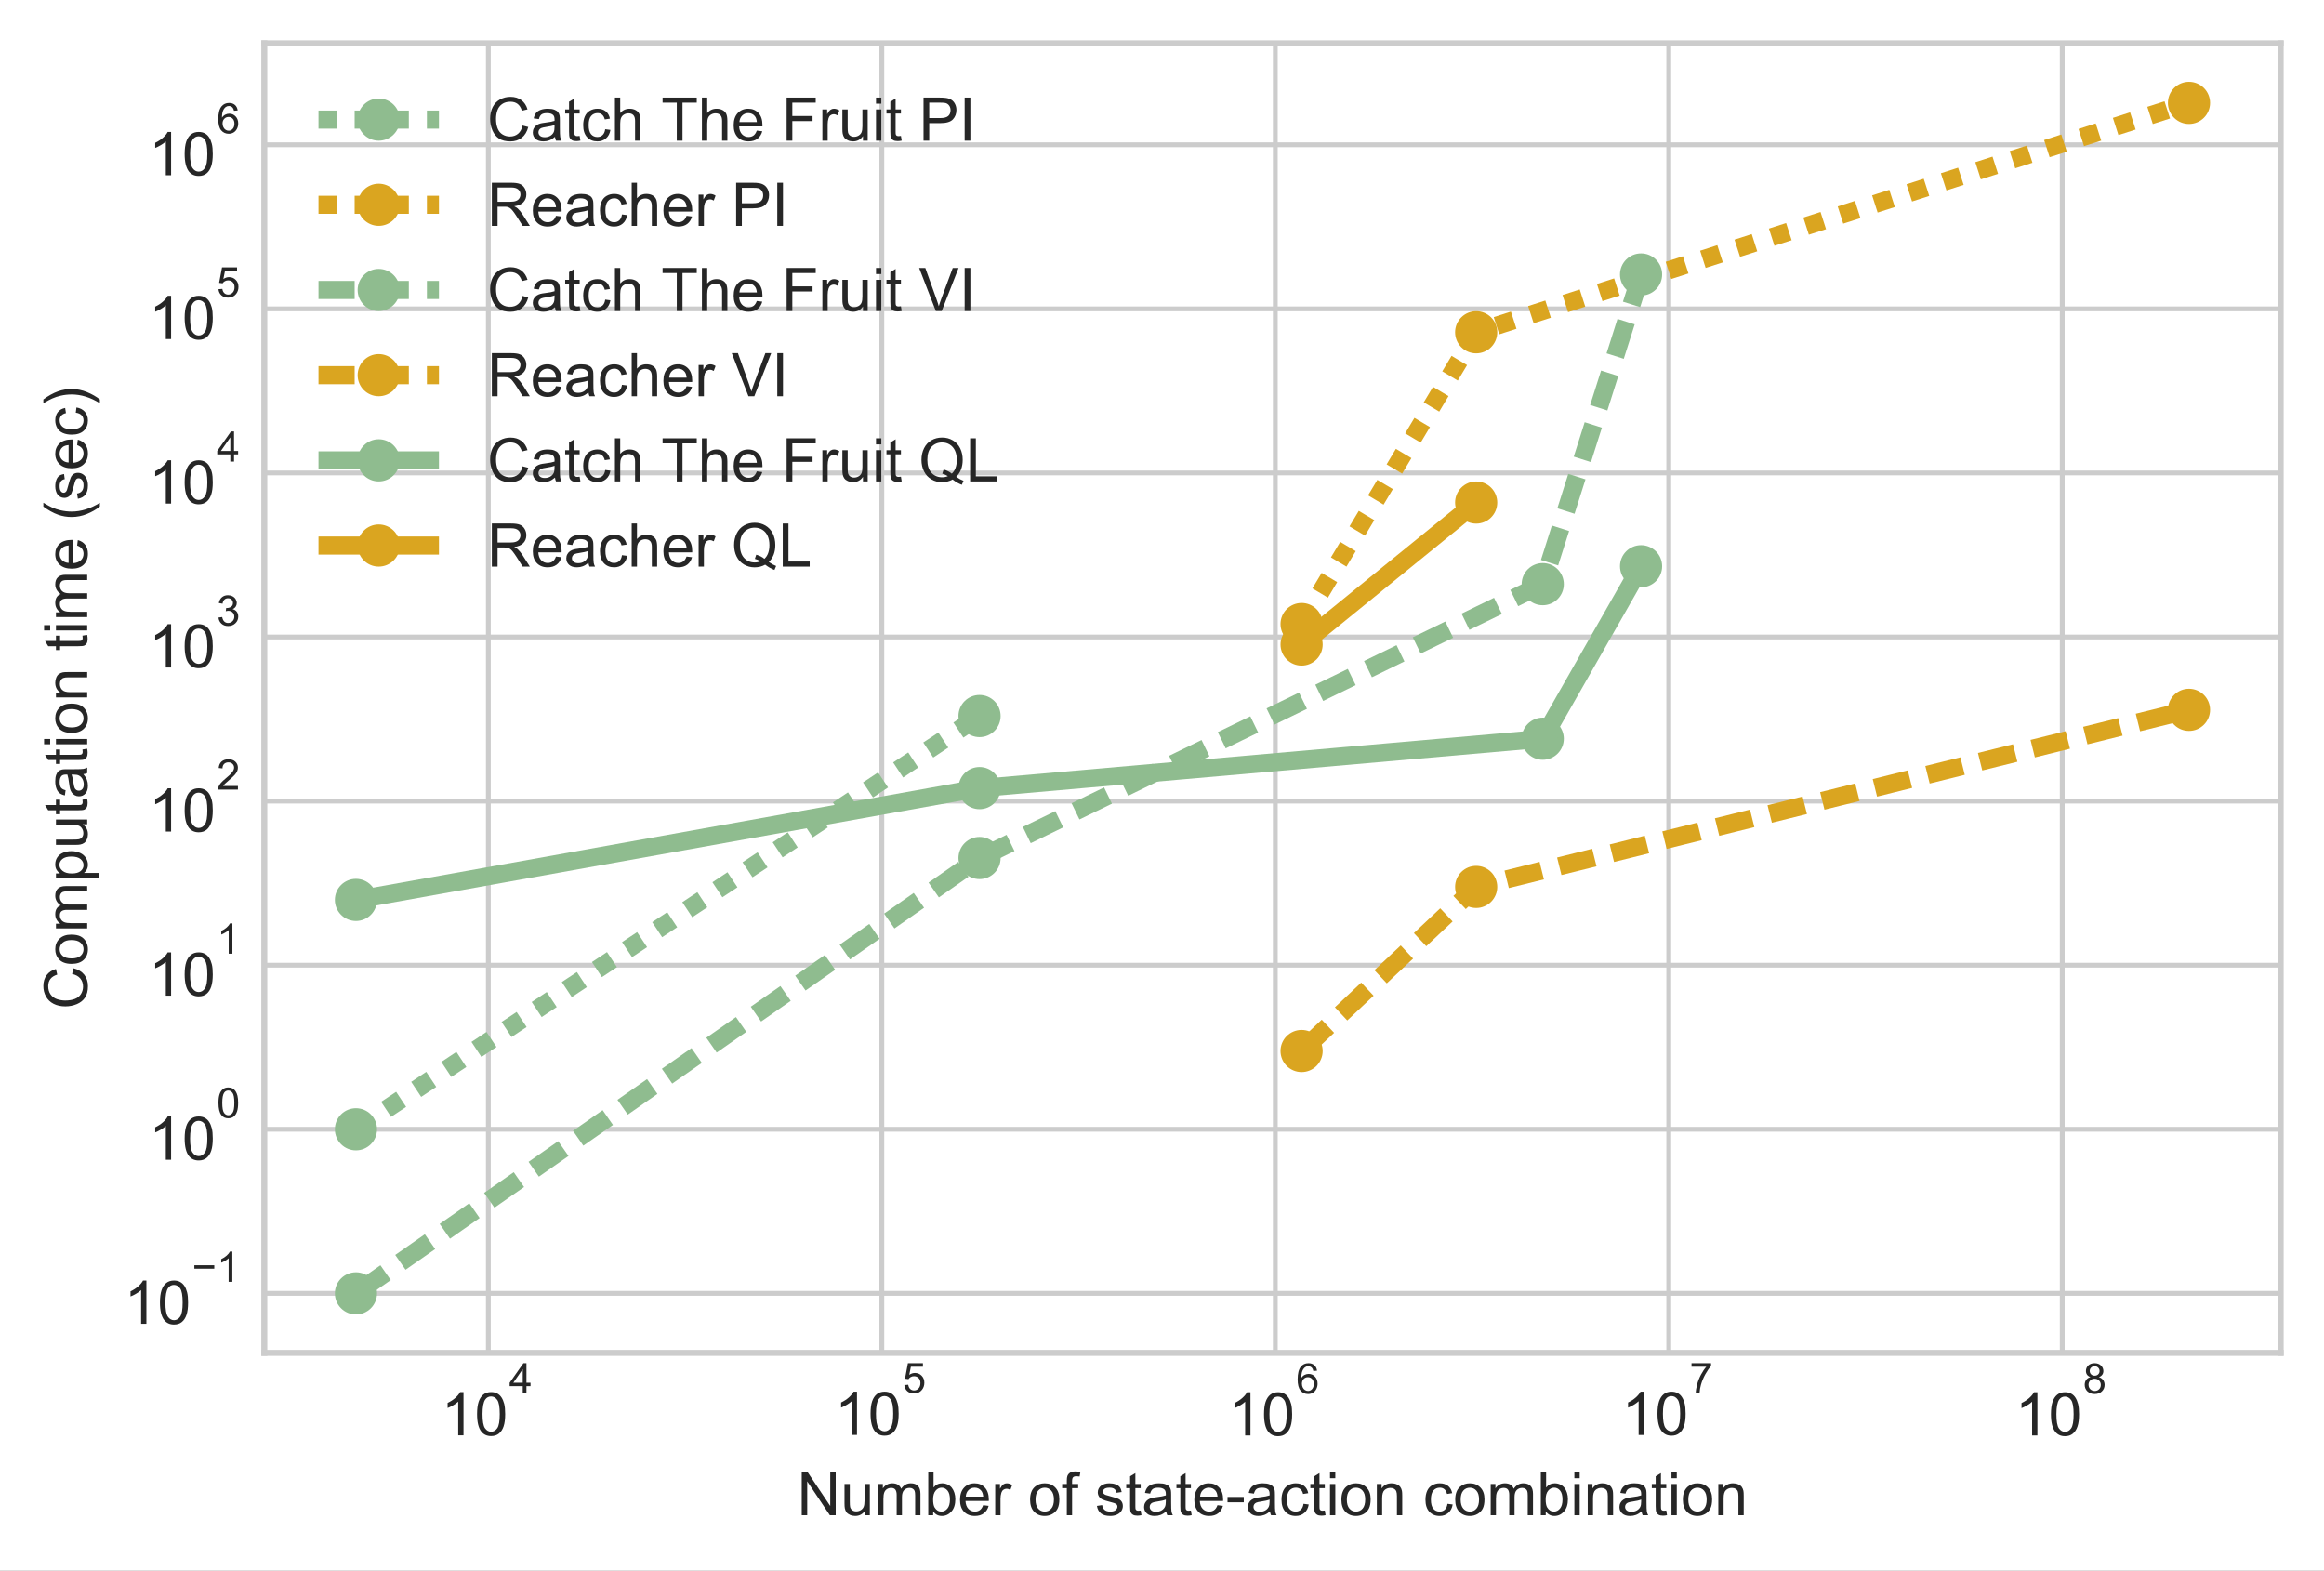 <svg width="514.512" height="347.714" viewBox="0 0 385.884 260.785" xmlns="http://www.w3.org/2000/svg" xmlns:xlink="http://www.w3.org/1999/xlink" stroke-linejoin="round" overflow="hidden"><rect x="0" y="0" width="385.884" height="260.785" fill="#808080" stroke="none"/><defs></defs><defs><clipPath id="p21b874a2d7"><rect x="43.884" y="7.2" width="334.8" height="217.44"/></clipPath></defs><g id="figure_1"><g id="patch_1"><path d="M0 260.785 385.884 260.785 385.884 0 0 0Z" fill="#FFFFFF"/></g><g id="axes_1"><g id="patch_2"><path d="M43.884 224.64 378.684 224.64 378.684 7.2 43.884 7.2Z" fill="#FFFFFF"/></g><g id="matplotlib.axis_1"><g id="xtick_1"><g id="line2d_1"><path d="M81.087 224.64 81.087 7.2" stroke="#CCCCCC" stroke-width="0.8" stroke-linecap="round" fill="none" clip-path="url(#p21b874a2d7)"/></g><g id="line2d_2"></g><g id="text_1"><defs><path d="M37.25 0 28.469 0 28.469 56C26.354 53.99 23.578 51.974 20.141 49.953 16.703 47.932 13.62 46.417 10.891 45.406L10.891 53.906C15.807 56.219 20.104 59.016 23.781 62.297 27.458 65.588 30.062 68.781 31.594 71.875L37.25 71.875Z" id="ArialMT-49"/><path d="M4.156 35.297C4.156 43.766 5.026 50.578 6.766 55.734 8.505 60.901 11.088 64.88 14.516 67.672 17.953 70.474 22.276 71.875 27.484 71.875 31.328 71.875 34.698 71.099 37.594 69.547 40.49 68.005 42.88 65.776 44.766 62.859 46.661 59.953 48.146 56.406 49.219 52.219 50.292 48.042 50.828 42.401 50.828 35.297 50.828 26.901 49.964 20.125 48.234 14.969 46.516 9.812 43.938 5.823 40.5 3 37.073 0.188 32.734-1.219 27.484-1.219 20.588-1.219 15.172 1.255 11.234 6.203 6.516 12.162 4.156 21.859 4.156 35.297ZM13.188 35.297C13.188 23.547 14.562 15.724 17.312 11.828 20.062 7.943 23.453 6 27.484 6 31.526 6 34.922 7.953 37.672 11.859 40.422 15.766 41.797 23.578 41.797 35.297 41.797 47.089 40.422 54.917 37.672 58.781 34.922 62.656 31.495 64.594 27.391 64.594 23.359 64.594 20.135 62.885 17.719 59.469 14.698 55.115 13.188 47.057 13.188 35.297Z" id="ArialMT-48"/><path d="M32.328 0 32.328 17.141 1.266 17.141 1.266 25.203 33.938 71.578 41.109 71.578 41.109 25.203 50.781 25.203 50.781 17.141 41.109 17.141 41.109 0ZM32.328 25.203 32.328 57.469 9.906 25.203Z" id="ArialMT-52"/></defs><g fill="#262626" transform="matrix(0.1 0 0 -0.1 73.237 238.352)"><use width="100%" height="100%" xlink:href="#ArialMT-49" transform="matrix(1 0 0 1 0 0.202)"></use><use width="100%" height="100%" xlink:href="#ArialMT-48" transform="translate(55.615 0.202)"></use><use width="100%" height="100%" xlink:href="#ArialMT-52" transform="matrix(0.7 0 0 0.7 112.973 69.895)"></use></g></g></g><g id="xtick_2"><g id="line2d_3"><path d="M146.42 224.64 146.42 7.2" stroke="#CCCCCC" stroke-width="0.8" stroke-linecap="round" fill="none" clip-path="url(#p21b874a2d7)"/></g><g id="line2d_4"></g><g id="text_2"><defs><path d="M4.156 18.75 13.375 19.531C14.062 15.042 15.651 11.662 18.141 9.391 20.63 7.13 23.635 6 27.156 6 31.385 6 34.964 7.594 37.891 10.781 40.818 13.979 42.281 18.213 42.281 23.484 42.281 28.495 40.875 32.448 38.062 35.344 35.25 38.25 31.562 39.703 27 39.703 24.167 39.703 21.609 39.057 19.328 37.766 17.057 36.484 15.271 34.818 13.969 32.766L5.719 33.844 12.641 70.609 48.25 70.609 48.25 62.203 19.672 62.203 15.828 42.969C20.12 45.969 24.625 47.469 29.344 47.469 35.594 47.469 40.865 45.302 45.156 40.969 49.458 36.635 51.609 31.068 51.609 24.266 51.609 17.787 49.724 12.188 45.953 7.469 41.359 1.677 35.094-1.219 27.156-1.219 20.646-1.219 15.328 0.604 11.203 4.25 7.089 7.896 4.74 12.729 4.156 18.75Z" id="ArialMT-53"/></defs><g fill="#262626" transform="matrix(0.1 0 0 -0.1 138.57 238.352)"><use width="100%" height="100%" xlink:href="#ArialMT-49" transform="matrix(1 0 0 1 0 0.88)"></use><use width="100%" height="100%" xlink:href="#ArialMT-48" transform="translate(55.615 0.88)"></use><use width="100%" height="100%" xlink:href="#ArialMT-53" transform="matrix(0.7 0 0 0.7 112.973 70.573)"></use></g></g></g><g id="xtick_3"><g id="line2d_5"><path d="M211.754 224.64 211.754 7.2" stroke="#CCCCCC" stroke-width="0.8" stroke-linecap="round" fill="none" clip-path="url(#p21b874a2d7)"/></g><g id="line2d_6"></g><g id="text_3"><defs><path d="M49.75 54.047 41.016 53.375C40.234 56.823 39.13 59.328 37.703 60.891 35.318 63.401 32.385 64.656 28.906 64.656 26.104 64.656 23.646 63.875 21.531 62.312 18.771 60.292 16.588 57.344 14.984 53.469 13.391 49.594 12.562 44.078 12.5 36.922 14.615 40.141 17.203 42.531 20.266 44.094 23.328 45.656 26.537 46.438 29.891 46.438 35.745 46.438 40.729 44.281 44.844 39.969 48.969 35.656 51.031 30.083 51.031 23.25 51.031 18.75 50.062 14.573 48.125 10.719 46.188 6.865 43.526 3.911 40.141 1.859 36.755-0.193 32.911-1.219 28.609-1.219 21.287-1.219 15.312 1.474 10.688 6.859 6.073 12.245 3.766 21.125 3.766 33.5 3.766 47.333 6.318 57.391 11.422 63.672 15.88 69.141 21.885 71.875 29.438 71.875 35.073 71.875 39.688 70.297 43.281 67.141 46.885 63.984 49.042 59.62 49.75 54.047ZM13.875 23.188C13.875 20.167 14.516 17.271 15.797 14.5 17.078 11.74 18.875 9.63 21.188 8.172 23.5 6.724 25.927 6 28.469 6 32.177 6 35.365 7.495 38.031 10.484 40.708 13.484 42.047 17.557 42.047 22.703 42.047 27.651 40.724 31.547 38.078 34.391 35.443 37.245 32.125 38.672 28.125 38.672 24.156 38.672 20.787 37.245 18.016 34.391 15.255 31.547 13.875 27.812 13.875 23.188Z" id="ArialMT-54"/></defs><g fill="#262626" transform="matrix(0.1 0 0 -0.1 203.904 238.452)"><use width="100%" height="100%" xlink:href="#ArialMT-49" transform="matrix(1 0 0 1 0 0.994)"></use><use width="100%" height="100%" xlink:href="#ArialMT-48" transform="translate(55.615 0.994)"></use><use width="100%" height="100%" xlink:href="#ArialMT-54" transform="matrix(0.7 0 0 0.7 112.973 70.688)"></use></g></g></g><g id="xtick_4"><g id="line2d_7"><path d="M277.087 224.64 277.087 7.2" stroke="#CCCCCC" stroke-width="0.8" stroke-linecap="round" fill="none" clip-path="url(#p21b874a2d7)"/></g><g id="line2d_8"></g><g id="text_4"><defs><path d="M4.734 62.203 4.734 70.656 51.078 70.656 51.078 63.812C46.516 58.969 41.995 52.526 37.516 44.484 33.047 36.443 29.594 28.172 27.156 19.672 25.396 13.682 24.271 7.125 23.781 0L14.75 0C14.844 5.635 15.948 12.438 18.062 20.406 20.177 28.385 23.213 36.078 27.172 43.484 31.13 50.891 35.339 57.13 39.797 62.203Z" id="ArialMT-55"/></defs><g fill="#262626" transform="matrix(0.1 0 0 -0.1 269.237 238.352)"><use width="100%" height="100%" xlink:href="#ArialMT-49" transform="matrix(1 0 0 1 0 0.847)"></use><use width="100%" height="100%" xlink:href="#ArialMT-48" transform="translate(55.615 0.847)"></use><use width="100%" height="100%" xlink:href="#ArialMT-55" transform="matrix(0.7 0 0 0.7 112.973 70.541)"></use></g></g></g><g id="xtick_5"><g id="line2d_9"><path d="M342.421 224.64 342.421 7.2" stroke="#CCCCCC" stroke-width="0.8" stroke-linecap="round" fill="none" clip-path="url(#p21b874a2d7)"/></g><g id="line2d_10"></g><g id="text_5"><defs><path d="M17.672 38.812C14.026 40.156 11.323 42.062 9.562 44.531 7.812 47.01 6.938 49.974 6.938 53.422 6.938 58.63 8.807 63.005 12.547 66.547 16.297 70.099 21.276 71.875 27.484 71.875 33.734 71.875 38.766 70.057 42.578 66.422 46.391 62.797 48.297 58.38 48.297 53.172 48.297 49.849 47.422 46.958 45.672 44.5 43.932 42.052 41.292 40.156 37.75 38.812 42.146 37.385 45.49 35.073 47.781 31.875 50.073 28.688 51.219 24.88 51.219 20.453 51.219 14.338 49.052 9.198 44.719 5.031 40.396 0.865 34.703-1.219 27.641-1.219 20.578-1.219 14.88 0.87 10.547 5.047 6.214 9.234 4.047 14.453 4.047 20.703 4.047 25.359 5.229 29.255 7.594 32.391 9.958 35.536 13.318 37.677 17.672 38.812ZM15.922 53.719C15.922 50.333 17.01 47.562 19.188 45.406 21.375 43.26 24.208 42.188 27.688 42.188 31.073 42.188 33.849 43.25 36.016 45.375 38.182 47.51 39.266 50.125 39.266 53.219 39.266 56.448 38.146 59.161 35.906 61.359 33.677 63.557 30.906 64.656 27.594 64.656 24.24 64.656 21.453 63.578 19.234 61.422 17.026 59.276 15.922 56.708 15.922 53.719ZM13.094 20.656C13.094 18.146 13.688 15.719 14.875 13.375 16.062 11.031 17.828 9.214 20.172 7.922 22.516 6.641 25.037 6 27.734 6 31.932 6 35.396 7.349 38.125 10.047 40.865 12.755 42.234 16.193 42.234 20.359 42.234 24.588 40.828 28.088 38.016 30.859 35.203 33.63 31.677 35.016 27.438 35.016 23.302 35.016 19.875 33.646 17.156 30.906 14.448 28.177 13.094 24.76 13.094 20.656Z" id="ArialMT-56"/></defs><g fill="#262626" transform="matrix(0.1 0 0 -0.1 334.571 238.452)"><use width="100%" height="100%" xlink:href="#ArialMT-49" transform="matrix(1 0 0 1 0 0.994)"></use><use width="100%" height="100%" xlink:href="#ArialMT-48" transform="translate(55.615 0.994)"></use><use width="100%" height="100%" xlink:href="#ArialMT-56" transform="matrix(0.7 0 0 0.7 112.973 70.688)"></use></g></g></g><g id="xtick_6"><g id="line2d_11"></g></g><g id="xtick_7"><g id="line2d_12"></g></g><g id="xtick_8"><g id="line2d_13"></g></g><g id="xtick_9"><g id="line2d_14"></g></g><g id="xtick_10"><g id="line2d_15"></g></g><g id="xtick_11"><g id="line2d_16"></g></g><g id="xtick_12"><g id="line2d_17"></g></g><g id="xtick_13"><g id="line2d_18"></g></g><g id="xtick_14"><g id="line2d_19"></g></g><g id="xtick_15"><g id="line2d_20"></g></g><g id="xtick_16"><g id="line2d_21"></g></g><g id="xtick_17"><g id="line2d_22"></g></g><g id="xtick_18"><g id="line2d_23"></g></g><g id="xtick_19"><g id="line2d_24"></g></g><g id="xtick_20"><g id="line2d_25"></g></g><g id="xtick_21"><g id="line2d_26"></g></g><g id="xtick_22"><g id="line2d_27"></g></g><g id="xtick_23"><g id="line2d_28"></g></g><g id="xtick_24"><g id="line2d_29"></g></g><g id="xtick_25"><g id="line2d_30"></g></g><g id="xtick_26"><g id="line2d_31"></g></g><g id="xtick_27"><g id="line2d_32"></g></g><g id="xtick_28"><g id="line2d_33"></g></g><g id="xtick_29"><g id="line2d_34"></g></g><g id="xtick_30"><g id="line2d_35"></g></g><g id="xtick_31"><g id="line2d_36"></g></g><g id="xtick_32"><g id="line2d_37"></g></g><g id="xtick_33"><g id="line2d_38"></g></g><g id="xtick_34"><g id="line2d_39"></g></g><g id="xtick_35"><g id="line2d_40"></g></g><g id="xtick_36"><g id="line2d_41"></g></g><g id="xtick_37"><g id="line2d_42"></g></g><g id="xtick_38"><g id="line2d_43"></g></g><g id="xtick_39"><g id="line2d_44"></g></g><g id="xtick_40"><g id="line2d_45"></g></g><g id="xtick_41"><g id="line2d_46"></g></g><g id="xtick_42"><g id="line2d_47"></g></g><g id="xtick_43"><g id="line2d_48"></g></g><g id="xtick_44"><g id="line2d_49"></g></g><g id="xtick_45"><g id="line2d_50"></g></g><g id="xtick_46"><g id="line2d_51"></g></g><g id="text_6"><defs><path d="M7.625 0 7.625 71.578 17.328 71.578 54.938 15.375 54.938 71.578 64.016 71.578 64.016 0 54.297 0 16.703 56.25 16.703 0Z" id="ArialMT-78"/><path d="M40.578 0 40.578 7.625C36.536 1.76 31.052-1.172 24.125-1.172 21.062-1.172 18.203-0.589 15.547 0.578 12.901 1.755 10.932 3.229 9.641 5 8.359 6.781 7.458 8.958 6.938 11.531 6.573 13.25 6.391 15.984 6.391 19.734L6.391 51.859 15.188 51.859 15.188 23.094C15.188 18.51 15.365 15.417 15.719 13.812 16.271 11.51 17.443 9.698 19.234 8.375 21.026 7.052 23.24 6.391 25.875 6.391 28.51 6.391 30.984 7.068 33.297 8.422 35.609 9.776 37.245 11.615 38.203 13.938 39.172 16.271 39.656 19.651 39.656 24.078L39.656 51.859 48.438 51.859 48.438 0Z" id="ArialMT-117"/><path d="M6.594 0 6.594 51.859 14.453 51.859 14.453 44.578C16.078 47.12 18.24 49.161 20.938 50.703 23.646 52.255 26.724 53.031 30.172 53.031 34.016 53.031 37.167 52.234 39.625 50.641 42.083 49.047 43.818 46.818 44.828 43.953 48.932 50.005 54.271 53.031 60.844 53.031 65.99 53.031 69.943 51.604 72.703 48.75 75.474 45.906 76.859 41.521 76.859 35.594L76.859 0 68.109 0 68.109 32.672C68.109 36.182 67.823 38.708 67.25 40.25 66.688 41.802 65.656 43.047 64.156 43.984 62.667 44.932 60.911 45.406 58.891 45.406 55.245 45.406 52.214 44.193 49.797 41.766 47.391 39.349 46.188 35.469 46.188 30.125L46.188 0 37.406 0 37.406 33.688C37.406 37.594 36.688 40.521 35.25 42.469 33.823 44.427 31.479 45.406 28.219 45.406 25.75 45.406 23.463 44.755 21.359 43.453 19.266 42.151 17.745 40.245 16.797 37.734 15.849 35.234 15.375 31.625 15.375 26.906L15.375 0Z" id="ArialMT-109"/><path d="M14.703 0 6.547 0 6.547 71.578 15.328 71.578 15.328 46.047C19.047 50.703 23.787 53.031 29.547 53.031 32.734 53.031 35.75 52.385 38.594 51.094 41.448 49.812 43.792 48.005 45.625 45.672 47.469 43.349 48.911 40.542 49.953 37.25 50.995 33.969 51.516 30.453 51.516 26.703 51.516 17.818 49.318 10.948 44.922 6.094 40.526 1.25 35.255-1.172 29.109-1.172 22.984-1.172 18.182 1.385 14.703 6.5ZM14.594 26.312C14.594 20.104 15.443 15.615 17.141 12.844 19.912 8.323 23.656 6.062 28.375 6.062 32.208 6.062 35.526 7.729 38.328 11.062 41.13 14.396 42.531 19.37 42.531 25.984 42.531 32.755 41.188 37.75 38.5 40.969 35.812 44.188 32.568 45.797 28.766 45.797 24.922 45.797 21.599 44.13 18.797 40.797 15.995 37.464 14.594 32.635 14.594 26.312Z" id="ArialMT-98"/><path d="M42.094 16.703 51.172 15.578C49.745 10.276 47.094 6.156 43.219 3.219 39.344 0.292 34.396-1.172 28.375-1.172 20.792-1.172 14.776 1.161 10.328 5.828 5.88 10.505 3.656 17.057 3.656 25.484 3.656 34.214 5.901 40.984 10.391 45.797 14.891 50.62 20.719 53.031 27.875 53.031 34.812 53.031 40.479 50.672 44.875 45.953 49.271 41.234 51.469 34.594 51.469 26.031 51.469 25.51 51.453 24.729 51.422 23.688L12.75 23.688C13.073 17.99 14.682 13.625 17.578 10.594 20.474 7.573 24.088 6.062 28.422 6.062 31.641 6.062 34.391 6.906 36.672 8.594 38.953 10.292 40.76 12.995 42.094 16.703ZM13.234 30.906 42.188 30.906C41.802 35.271 40.698 38.542 38.875 40.719 36.073 44.104 32.443 45.797 27.984 45.797 23.943 45.797 20.547 44.448 17.797 41.75 15.047 39.052 13.526 35.438 13.234 30.906Z" id="ArialMT-101"/><path d="M6.5 0 6.5 51.859 14.406 51.859 14.406 44C16.427 47.677 18.292 50.099 20 51.266 21.708 52.443 23.588 53.031 25.641 53.031 28.599 53.031 31.609 52.089 34.672 50.203L31.641 42.047C29.495 43.318 27.349 43.953 25.203 43.953 23.276 43.953 21.547 43.375 20.016 42.219 18.484 41.062 17.396 39.458 16.75 37.406 15.771 34.281 15.281 30.865 15.281 27.156L15.281 0Z" id="ArialMT-114"/><path d="" id="ArialMT-32"/><path d="M3.328 25.922C3.328 35.526 5.995 42.641 11.328 47.266 15.787 51.109 21.224 53.031 27.641 53.031 34.766 53.031 40.589 50.693 45.109 46.016 49.641 41.349 51.906 34.896 51.906 26.656 51.906 19.99 50.906 14.74 48.906 10.906 46.906 7.083 43.99 4.115 40.156 2 36.333-0.115 32.161-1.172 27.641-1.172 20.38-1.172 14.51 1.156 10.031 5.812 5.562 10.469 3.328 17.172 3.328 25.922ZM12.359 25.922C12.359 19.287 13.807 14.318 16.703 11.016 19.599 7.714 23.245 6.062 27.641 6.062 32.005 6.062 35.635 7.719 38.531 11.031 41.427 14.354 42.875 19.417 42.875 26.219 42.875 32.635 41.417 37.495 38.5 40.797 35.583 44.099 31.963 45.75 27.641 45.75 23.245 45.75 19.599 44.104 16.703 40.812 13.807 37.531 12.359 32.568 12.359 25.922Z" id="ArialMT-111"/><path d="M8.688 0 8.688 45.016 0.922 45.016 0.922 51.859 8.688 51.859 8.688 57.375C8.688 60.854 9 63.443 9.625 65.141 10.469 67.422 11.953 69.266 14.078 70.672 16.213 72.088 19.203 72.797 23.047 72.797 25.526 72.797 28.26 72.505 31.25 71.922L29.938 64.266C28.115 64.588 26.385 64.75 24.75 64.75 22.083 64.75 20.198 64.177 19.094 63.031 17.99 61.896 17.438 59.766 17.438 56.641L17.438 51.859 27.547 51.859 27.547 45.016 17.438 45.016 17.438 0Z" id="ArialMT-102"/><path d="M3.078 15.484 11.766 16.844C12.255 13.365 13.615 10.698 15.844 8.844 18.073 6.99 21.193 6.062 25.203 6.062 29.234 6.062 32.224 6.88 34.172 8.516 36.13 10.162 37.109 12.094 37.109 14.312 37.109 16.292 36.245 17.854 34.516 19 33.318 19.781 30.323 20.771 25.531 21.969 19.094 23.604 14.63 25.016 12.141 26.203 9.651 27.391 7.76 29.031 6.469 31.125 5.188 33.229 4.547 35.552 4.547 38.094 4.547 40.396 5.073 42.531 6.125 44.5 7.188 46.479 8.63 48.12 10.453 49.422 11.818 50.422 13.677 51.271 16.031 51.969 18.396 52.677 20.932 53.031 23.641 53.031 27.703 53.031 31.271 52.443 34.344 51.266 37.427 50.099 39.698 48.51 41.156 46.5 42.625 44.5 43.635 41.828 44.188 38.484L35.594 37.312C35.208 39.979 34.078 42.057 32.203 43.547 30.328 45.047 27.682 45.797 24.266 45.797 20.234 45.797 17.354 45.13 15.625 43.797 13.896 42.464 13.031 40.901 13.031 39.109 13.031 37.974 13.391 36.948 14.109 36.031 14.828 35.094 15.953 34.312 17.484 33.688 18.359 33.365 20.948 32.62 25.25 31.453 31.469 29.787 35.802 28.422 38.25 27.359 40.708 26.307 42.635 24.771 44.031 22.75 45.438 20.74 46.141 18.234 46.141 15.234 46.141 12.307 45.286 9.547 43.578 6.953 41.87 4.37 39.401 2.37 36.172 0.953 32.953-0.464 29.312-1.172 25.25-1.172 18.51-1.172 13.375 0.229 9.844 3.031 6.312 5.833 4.057 9.984 3.078 15.484Z" id="ArialMT-115"/><path d="M25.781 7.859 27.047 0.094C24.578-0.427 22.365-0.688 20.406-0.688 17.219-0.688 14.745-0.182 12.984 0.828 11.234 1.839 10 3.167 9.281 4.812 8.562 6.458 8.203 9.917 8.203 15.188L8.203 45.016 1.766 45.016 1.766 51.859 8.203 51.859 8.203 64.703 16.938 69.969 16.938 51.859 25.781 51.859 25.781 45.016 16.938 45.016 16.938 14.703C16.938 12.193 17.094 10.578 17.406 9.859 17.719 9.151 18.224 8.583 18.922 8.156 19.62 7.729 20.62 7.516 21.922 7.516 22.901 7.516 24.188 7.63 25.781 7.859Z" id="ArialMT-116"/><path d="M40.438 6.391C37.177 3.63 34.042 1.677 31.031 0.531 28.021-0.604 24.792-1.172 21.344-1.172 15.646-1.172 11.266 0.219 8.203 3 5.141 5.781 3.609 9.339 3.609 13.672 3.609 16.213 4.188 18.531 5.344 20.625 6.5 22.729 8.016 24.417 9.891 25.688 11.766 26.958 13.875 27.917 16.219 28.562 17.938 29.021 20.542 29.463 24.031 29.891 31.125 30.734 36.349 31.74 39.703 32.906 39.734 34.115 39.75 34.88 39.75 35.203 39.75 38.786 38.917 41.312 37.25 42.781 35.01 44.76 31.677 45.75 27.25 45.75 23.115 45.75 20.062 45.026 18.094 43.578 16.125 42.13 14.667 39.568 13.719 35.891L5.125 37.062C5.906 40.74 7.193 43.708 8.984 45.969 10.776 48.229 13.365 49.969 16.75 51.188 20.135 52.417 24.057 53.031 28.516 53.031 32.943 53.031 36.536 52.51 39.297 51.469 42.068 50.427 44.104 49.115 45.406 47.531 46.708 45.958 47.62 43.964 48.141 41.547 48.432 40.057 48.578 37.359 48.578 33.453L48.578 21.734C48.578 13.557 48.766 8.385 49.141 6.219 49.516 4.062 50.26 1.99 51.375 0L42.188 0C41.281 1.823 40.698 3.953 40.438 6.391ZM39.703 26.031C36.505 24.729 31.719 23.62 25.344 22.703 21.729 22.182 19.172 21.594 17.672 20.938 16.182 20.292 15.026 19.344 14.203 18.094 13.391 16.844 12.984 15.453 12.984 13.922 12.984 11.578 13.87 9.625 15.641 8.062 17.422 6.5 20.021 5.719 23.438 5.719 26.823 5.719 29.833 6.458 32.469 7.938 35.104 9.417 37.042 11.443 38.281 14.016 39.229 16.005 39.703 18.932 39.703 22.797Z" id="ArialMT-97"/><path d="M3.172 21.484 3.172 30.328 30.172 30.328 30.172 21.484Z" id="ArialMT-45"/><path d="M40.438 19 49.078 17.875C48.13 11.917 45.708 7.25 41.812 3.875 37.927 0.51 33.151-1.172 27.484-1.172 20.391-1.172 14.688 1.146 10.375 5.781 6.062 10.427 3.906 17.078 3.906 25.734 3.906 31.328 4.833 36.224 6.688 40.422 8.542 44.63 11.365 47.781 15.156 49.875 18.948 51.979 23.078 53.031 27.547 53.031 33.172 53.031 37.776 51.604 41.359 48.75 44.943 45.906 47.24 41.865 48.25 36.625L39.703 35.297C38.891 38.786 37.448 41.406 35.375 43.156 33.312 44.917 30.812 45.797 27.875 45.797 23.448 45.797 19.849 44.208 17.078 41.031 14.318 37.865 12.938 32.849 12.938 25.984 12.938 19.016 14.271 13.953 16.938 10.797 19.615 7.641 23.099 6.062 27.391 6.062 30.838 6.062 33.719 7.12 36.031 9.234 38.344 11.349 39.812 14.604 40.438 19Z" id="ArialMT-99"/><path d="M6.641 61.469 6.641 71.578 15.438 71.578 15.438 61.469ZM6.641 0 6.641 51.859 15.438 51.859 15.438 0Z" id="ArialMT-105"/><path d="M6.594 0 6.594 51.859 14.5 51.859 14.5 44.484C18.312 50.182 23.812 53.031 31 53.031 34.125 53.031 37 52.469 39.625 51.344 42.25 50.219 44.214 48.745 45.516 46.922 46.818 45.099 47.729 42.938 48.25 40.438 48.573 38.802 48.734 35.953 48.734 31.891L48.734 0 39.938 0 39.938 31.547C39.938 35.13 39.594 37.807 38.906 39.578 38.229 41.349 37.021 42.76 35.281 43.812 33.542 44.875 31.5 45.406 29.156 45.406 25.406 45.406 22.172 44.219 19.453 41.844 16.734 39.469 15.375 34.964 15.375 28.328L15.375 0Z" id="ArialMT-110"/></defs><g fill="#262626" transform="matrix(0.1 0 0 -0.1 132.362 251.598)"><use width="100%" height="100%" xlink:href="#ArialMT-78"></use><use x="72.217" width="100%" height="100%" xlink:href="#ArialMT-117"></use><use x="127.832" width="100%" height="100%" xlink:href="#ArialMT-109"></use><use x="211.133" width="100%" height="100%" xlink:href="#ArialMT-98"></use><use x="266.748" width="100%" height="100%" xlink:href="#ArialMT-101"></use><use x="322.363" width="100%" height="100%" xlink:href="#ArialMT-114"></use><use x="355.664" width="100%" height="100%" xlink:href="#ArialMT-32"></use><use x="383.447" width="100%" height="100%" xlink:href="#ArialMT-111"></use><use x="439.063" width="100%" height="100%" xlink:href="#ArialMT-102"></use><use x="466.846" width="100%" height="100%" xlink:href="#ArialMT-32"></use><use x="494.629" width="100%" height="100%" xlink:href="#ArialMT-115"></use><use x="544.629" width="100%" height="100%" xlink:href="#ArialMT-116"></use><use x="572.412" width="100%" height="100%" xlink:href="#ArialMT-97"></use><use x="628.027" width="100%" height="100%" xlink:href="#ArialMT-116"></use><use x="655.811" width="100%" height="100%" xlink:href="#ArialMT-101"></use><use x="711.426" width="100%" height="100%" xlink:href="#ArialMT-45"></use><use x="744.727" width="100%" height="100%" xlink:href="#ArialMT-97"></use><use x="800.342" width="100%" height="100%" xlink:href="#ArialMT-99"></use><use x="850.342" width="100%" height="100%" xlink:href="#ArialMT-116"></use><use x="878.125" width="100%" height="100%" xlink:href="#ArialMT-105"></use><use x="900.342" width="100%" height="100%" xlink:href="#ArialMT-111"></use><use x="955.957" width="100%" height="100%" xlink:href="#ArialMT-110"></use><use x="1011.57" width="100%" height="100%" xlink:href="#ArialMT-32"></use><use x="1039.36" width="100%" height="100%" xlink:href="#ArialMT-99"></use><use x="1089.36" width="100%" height="100%" xlink:href="#ArialMT-111"></use><use x="1144.97" width="100%" height="100%" xlink:href="#ArialMT-109"></use><use x="1228.27" width="100%" height="100%" xlink:href="#ArialMT-98"></use><use x="1283.89" width="100%" height="100%" xlink:href="#ArialMT-105"></use><use x="1306.1" width="100%" height="100%" xlink:href="#ArialMT-110"></use><use x="1361.72" width="100%" height="100%" xlink:href="#ArialMT-97"></use><use x="1417.33" width="100%" height="100%" xlink:href="#ArialMT-116"></use><use x="1445.12" width="100%" height="100%" xlink:href="#ArialMT-105"></use><use x="1467.33" width="100%" height="100%" xlink:href="#ArialMT-111"></use><use x="1522.95" width="100%" height="100%" xlink:href="#ArialMT-110"></use></g></g></g><g id="matplotlib.axis_2"><g id="ytick_1"><g id="line2d_52"><path d="M43.884 214.756 378.684 214.756" stroke="#CCCCCC" stroke-width="0.8" stroke-linecap="round" fill="none" clip-path="url(#p21b874a2d7)"/></g><g id="line2d_53"></g><g id="text_7"><defs><path d="M52.828 31.203 5.562 31.203 5.562 39.406 52.828 39.406Z" id="ArialMT-8722"/></defs><g fill="#262626" transform="matrix(0.1 0 0 -0.1 20.584 219.913)"><use width="100%" height="100%" xlink:href="#ArialMT-49" transform="matrix(1 0 0 1 0 0.994)"></use><use width="100%" height="100%" xlink:href="#ArialMT-48" transform="translate(55.615 0.994)"></use><use width="100%" height="100%" xlink:href="#ArialMT-8722" transform="matrix(0.7 0 0 0.7 112.973 70.688)"></use><use width="100%" height="100%" xlink:href="#ArialMT-49" transform="matrix(0.7 0 0 0.7 153.852 70.688)"></use></g></g></g><g id="ytick_2"><g id="line2d_54"><path d="M43.884 187.511 378.684 187.511" stroke="#CCCCCC" stroke-width="0.8" stroke-linecap="round" fill="none" clip-path="url(#p21b874a2d7)"/></g><g id="line2d_55"></g><g id="text_8"><g fill="#262626" transform="matrix(0.1 0 0 -0.1 24.684 192.667)"><use width="100%" height="100%" xlink:href="#ArialMT-49" transform="matrix(1 0 0 1 0 0.994)"></use><use width="100%" height="100%" xlink:href="#ArialMT-48" transform="translate(55.615 0.994)"></use><use width="100%" height="100%" xlink:href="#ArialMT-48" transform="matrix(0.7 0 0 0.7 112.973 70.688)"></use></g></g></g><g id="ytick_3"><g id="line2d_56"><path d="M43.884 160.266 378.684 160.266" stroke="#CCCCCC" stroke-width="0.8" stroke-linecap="round" fill="none" clip-path="url(#p21b874a2d7)"/></g><g id="line2d_57"></g><g id="text_9"><g fill="#262626" transform="matrix(0.1 0 0 -0.1 24.684 165.422)"><use width="100%" height="100%" xlink:href="#ArialMT-49" transform="matrix(1 0 0 1 0 0.994)"></use><use width="100%" height="100%" xlink:href="#ArialMT-48" transform="translate(55.615 0.994)"></use><use width="100%" height="100%" xlink:href="#ArialMT-49" transform="matrix(0.7 0 0 0.7 112.973 70.688)"></use></g></g></g><g id="ytick_4"><g id="line2d_58"><path d="M43.884 133.02 378.684 133.02" stroke="#CCCCCC" stroke-width="0.8" stroke-linecap="round" fill="none" clip-path="url(#p21b874a2d7)"/></g><g id="line2d_59"></g><g id="text_10"><defs><path d="M50.344 8.453 50.344 0 3.031 0C2.969 2.115 3.307 4.151 4.047 6.109 5.255 9.328 7.182 12.5 9.828 15.625 12.484 18.75 16.323 22.365 21.344 26.469 29.125 32.844 34.38 37.896 37.109 41.625 39.849 45.354 41.219 48.88 41.219 52.203 41.219 55.682 39.969 58.615 37.469 61 34.979 63.396 31.734 64.594 27.734 64.594 23.505 64.594 20.12 63.323 17.578 60.781 15.037 58.25 13.75 54.74 13.719 50.25L4.688 51.172C5.302 57.911 7.625 63.047 11.656 66.578 15.698 70.109 21.125 71.875 27.938 71.875 34.802 71.875 40.234 69.969 44.234 66.156 48.245 62.354 50.25 57.635 50.25 52 50.25 49.135 49.661 46.318 48.484 43.547 47.318 40.786 45.375 37.875 42.656 34.812 39.938 31.75 35.422 27.552 29.109 22.219 23.828 17.792 20.438 14.787 18.938 13.203 17.448 11.63 16.213 10.047 15.234 8.453Z" id="ArialMT-50"/></defs><g fill="#262626" transform="matrix(0.1 0 0 -0.1 24.684 138.176)"><use width="100%" height="100%" xlink:href="#ArialMT-49" transform="matrix(1 0 0 1 0 0.994)"></use><use width="100%" height="100%" xlink:href="#ArialMT-48" transform="translate(55.615 0.994)"></use><use width="100%" height="100%" xlink:href="#ArialMT-50" transform="matrix(0.7 0 0 0.7 112.973 70.688)"></use></g></g></g><g id="ytick_5"><g id="line2d_60"><path d="M43.884 105.775 378.684 105.775" stroke="#CCCCCC" stroke-width="0.8" stroke-linecap="round" fill="none" clip-path="url(#p21b874a2d7)"/></g><g id="line2d_61"></g><g id="text_11"><defs><path d="M4.203 18.891 12.984 20.062C13.995 15.083 15.713 11.495 18.141 9.297 20.568 7.099 23.521 6 27 6 31.135 6 34.625 7.432 37.469 10.297 40.323 13.162 41.75 16.713 41.75 20.953 41.75 24.984 40.432 28.307 37.797 30.922 35.161 33.547 31.807 34.859 27.734 34.859 26.078 34.859 24.01 34.536 21.531 33.891L22.516 41.609C23.099 41.536 23.568 41.5 23.922 41.5 27.672 41.5 31.042 42.474 34.031 44.422 37.031 46.38 38.531 49.396 38.531 53.469 38.531 56.688 37.438 59.354 35.25 61.469 33.073 63.594 30.26 64.656 26.812 64.656 23.396 64.656 20.547 63.578 18.266 61.422 15.984 59.276 14.521 56.057 13.875 51.766L5.078 53.328C6.151 59.214 8.589 63.776 12.391 67.016 16.203 70.255 20.943 71.875 26.609 71.875 30.516 71.875 34.109 71.037 37.391 69.359 40.682 67.682 43.198 65.396 44.938 62.5 46.688 59.604 47.562 56.526 47.562 53.266 47.562 50.182 46.729 47.37 45.062 44.828 43.406 42.286 40.953 40.266 37.703 38.766 41.932 37.797 45.219 35.771 47.562 32.688 49.906 29.615 51.078 25.766 51.078 21.141 51.078 14.891 48.797 9.594 44.234 5.25 39.682 0.906 33.922-1.266 26.953-1.266 20.672-1.266 15.453 0.604 11.297 4.344 7.151 8.094 4.786 12.943 4.203 18.891Z" id="ArialMT-51"/></defs><g fill="#262626" transform="matrix(0.1 0 0 -0.1 24.684 110.931)"><use width="100%" height="100%" xlink:href="#ArialMT-49" transform="matrix(1 0 0 1 0 0.994)"></use><use width="100%" height="100%" xlink:href="#ArialMT-48" transform="translate(55.615 0.994)"></use><use width="100%" height="100%" xlink:href="#ArialMT-51" transform="matrix(0.7 0 0 0.7 112.973 70.688)"></use></g></g></g><g id="ytick_6"><g id="line2d_62"><path d="M43.884 78.529 378.684 78.529" stroke="#CCCCCC" stroke-width="0.8" stroke-linecap="round" fill="none" clip-path="url(#p21b874a2d7)"/></g><g id="line2d_63"></g><g id="text_12"><g fill="#262626" transform="matrix(0.1 0 0 -0.1 24.684 83.636)"><use width="100%" height="100%" xlink:href="#ArialMT-49" transform="matrix(1 0 0 1 0 0.202)"></use><use width="100%" height="100%" xlink:href="#ArialMT-48" transform="translate(55.615 0.202)"></use><use width="100%" height="100%" xlink:href="#ArialMT-52" transform="matrix(0.7 0 0 0.7 112.973 69.895)"></use></g></g></g><g id="ytick_7"><g id="line2d_64"><path d="M43.884 51.284 378.684 51.284" stroke="#CCCCCC" stroke-width="0.8" stroke-linecap="round" fill="none" clip-path="url(#p21b874a2d7)"/></g><g id="line2d_65"></g><g id="text_13"><g fill="#262626" transform="matrix(0.1 0 0 -0.1 24.684 56.39)"><use width="100%" height="100%" xlink:href="#ArialMT-49" transform="matrix(1 0 0 1 0 0.88)"></use><use width="100%" height="100%" xlink:href="#ArialMT-48" transform="translate(55.615 0.88)"></use><use width="100%" height="100%" xlink:href="#ArialMT-53" transform="matrix(0.7 0 0 0.7 112.973 70.573)"></use></g></g></g><g id="ytick_8"><g id="line2d_66"><path d="M43.884 24.039 378.684 24.039" stroke="#CCCCCC" stroke-width="0.8" stroke-linecap="round" fill="none" clip-path="url(#p21b874a2d7)"/></g><g id="line2d_67"></g><g id="text_14"><g fill="#262626" transform="matrix(0.1 0 0 -0.1 24.684 29.195)"><use width="100%" height="100%" xlink:href="#ArialMT-49" transform="matrix(1 0 0 1 0 0.994)"></use><use width="100%" height="100%" xlink:href="#ArialMT-48" transform="translate(55.615 0.994)"></use><use width="100%" height="100%" xlink:href="#ArialMT-54" transform="matrix(0.7 0 0 0.7 112.973 70.688)"></use></g></g></g><g id="ytick_9"><g id="line2d_68"></g></g><g id="ytick_10"><g id="line2d_69"></g></g><g id="ytick_11"><g id="line2d_70"></g></g><g id="ytick_12"><g id="line2d_71"></g></g><g id="ytick_13"><g id="line2d_72"></g></g><g id="ytick_14"><g id="line2d_73"></g></g><g id="ytick_15"><g id="line2d_74"></g></g><g id="ytick_16"><g id="line2d_75"></g></g><g id="ytick_17"><g id="line2d_76"></g></g><g id="ytick_18"><g id="line2d_77"></g></g><g id="ytick_19"><g id="line2d_78"></g></g><g id="ytick_20"><g id="line2d_79"></g></g><g id="ytick_21"><g id="line2d_80"></g></g><g id="ytick_22"><g id="line2d_81"></g></g><g id="ytick_23"><g id="line2d_82"></g></g><g id="ytick_24"><g id="line2d_83"></g></g><g id="ytick_25"><g id="line2d_84"></g></g><g id="ytick_26"><g id="line2d_85"></g></g><g id="ytick_27"><g id="line2d_86"></g></g><g id="ytick_28"><g id="line2d_87"></g></g><g id="ytick_29"><g id="line2d_88"></g></g><g id="ytick_30"><g id="line2d_89"></g></g><g id="ytick_31"><g id="line2d_90"></g></g><g id="ytick_32"><g id="line2d_91"></g></g><g id="ytick_33"><g id="line2d_92"></g></g><g id="ytick_34"><g id="line2d_93"></g></g><g id="ytick_35"><g id="line2d_94"></g></g><g id="ytick_36"><g id="line2d_95"></g></g><g id="ytick_37"><g id="line2d_96"></g></g><g id="ytick_38"><g id="line2d_97"></g></g><g id="ytick_39"><g id="line2d_98"></g></g><g id="ytick_40"><g id="line2d_99"></g></g><g id="ytick_41"><g id="line2d_100"></g></g><g id="ytick_42"><g id="line2d_101"></g></g><g id="ytick_43"><g id="line2d_102"></g></g><g id="ytick_44"><g id="line2d_103"></g></g><g id="ytick_45"><g id="line2d_104"></g></g><g id="ytick_46"><g id="line2d_105"></g></g><g id="ytick_47"><g id="line2d_106"></g></g><g id="ytick_48"><g id="line2d_107"></g></g><g id="ytick_49"><g id="line2d_108"></g></g><g id="ytick_50"><g id="line2d_109"></g></g><g id="ytick_51"><g id="line2d_110"></g></g><g id="ytick_52"><g id="line2d_111"></g></g><g id="ytick_53"><g id="line2d_112"></g></g><g id="ytick_54"><g id="line2d_113"></g></g><g id="ytick_55"><g id="line2d_114"></g></g><g id="ytick_56"><g id="line2d_115"></g></g><g id="ytick_57"><g id="line2d_116"></g></g><g id="ytick_58"><g id="line2d_117"></g></g><g id="ytick_59"><g id="line2d_118"></g></g><g id="ytick_60"><g id="line2d_119"></g></g><g id="ytick_61"><g id="line2d_120"></g></g><g id="ytick_62"><g id="line2d_121"></g></g><g id="ytick_63"><g id="line2d_122"></g></g><g id="ytick_64"><g id="line2d_123"></g></g><g id="ytick_65"><g id="line2d_124"></g></g><g id="ytick_66"><g id="line2d_125"></g></g><g id="ytick_67"><g id="line2d_126"></g></g><g id="ytick_68"><g id="line2d_127"></g></g><g id="ytick_69"><g id="line2d_128"></g></g><g id="ytick_70"><g id="line2d_129"></g></g><g id="ytick_71"><g id="line2d_130"></g></g><g id="ytick_72"><g id="line2d_131"></g></g><g id="text_15"><defs><path d="M58.797 25.094 68.266 22.703C66.276 14.922 62.703 8.99 57.547 4.906 52.391 0.823 46.083-1.219 38.625-1.219 30.906-1.219 24.63 0.349 19.797 3.484 14.963 6.63 11.287 11.182 8.766 17.141 6.245 23.099 4.984 29.495 4.984 36.328 4.984 43.786 6.406 50.286 9.25 55.828 12.104 61.38 16.156 65.594 21.406 68.469 26.667 71.354 32.453 72.797 38.766 72.797 45.932 72.797 51.953 70.974 56.828 67.328 61.714 63.682 65.12 58.557 67.047 51.953L57.719 49.75C56.052 54.958 53.641 58.75 50.484 61.125 47.328 63.51 43.359 64.703 38.578 64.703 33.078 64.703 28.479 63.38 24.781 60.734 21.083 58.099 18.484 54.557 16.984 50.109 15.495 45.672 14.75 41.094 14.75 36.375 14.75 30.292 15.635 24.979 17.406 20.438 19.177 15.896 21.932 12.5 25.672 10.25 29.422 8.01 33.479 6.891 37.844 6.891 43.146 6.891 47.635 8.417 51.312 11.469 55 14.531 57.495 19.073 58.797 25.094Z" id="ArialMT-67"/><path d="M6.594-19.875 6.594 51.859 14.594 51.859 14.594 45.125C16.49 47.76 18.625 49.734 21 51.047 23.375 52.37 26.255 53.031 29.641 53.031 34.068 53.031 37.974 51.891 41.359 49.609 44.745 47.328 47.297 44.109 49.016 39.953 50.745 35.807 51.609 31.26 51.609 26.312 51.609 21.01 50.656 16.234 48.75 11.984 46.854 7.734 44.089 4.479 40.453 2.219 36.828-0.042 33.01-1.172 29-1.172 26.073-1.172 23.443-0.552 21.109 0.688 18.787 1.927 16.875 3.49 15.375 5.375L15.375-19.875ZM14.547 25.641C14.547 18.963 15.896 14.031 18.594 10.844 21.302 7.656 24.578 6.062 28.422 6.062 32.328 6.062 35.672 7.714 38.453 11.016 41.234 14.318 42.625 19.438 42.625 26.375 42.625 32.979 41.266 37.922 38.547 41.203 35.828 44.495 32.583 46.141 28.812 46.141 25.062 46.141 21.745 44.391 18.859 40.891 15.984 37.391 14.547 32.307 14.547 25.641Z" id="ArialMT-112"/><path d="M23.391-21.047C18.537-14.922 14.432-7.76 11.078 0.438 7.734 8.646 6.062 17.141 6.062 25.922 6.062 33.672 7.312 41.094 9.812 48.188 12.74 56.427 17.266 64.63 23.391 72.797L29.688 72.797C25.75 66.026 23.146 61.193 21.875 58.297 19.885 53.807 18.323 49.12 17.188 44.234 15.792 38.151 15.094 32.031 15.094 25.875 15.094 10.219 19.958-5.422 29.688-21.047Z" id="ArialMT-40"/><path d="M12.359-21.047 6.062-21.047C15.792-5.422 20.656 10.219 20.656 25.875 20.656 32 19.958 38.073 18.562 44.094 17.448 48.979 15.901 53.667 13.922 58.156 12.651 61.083 10.031 65.963 6.062 72.797L12.359 72.797C18.474 64.63 22.995 56.427 25.922 48.188 28.432 41.094 29.688 33.672 29.688 25.922 29.688 17.141 28 8.646 24.625 0.438 21.26-7.76 17.172-14.922 12.359-21.047Z" id="ArialMT-41"/></defs><g fill="#262626" transform="matrix(6.12323e-18 -0.1 -0.1 -6.12323e-18 14.48 167.601)"><use width="100%" height="100%" xlink:href="#ArialMT-67"></use><use x="72.217" width="100%" height="100%" xlink:href="#ArialMT-111"></use><use x="127.832" width="100%" height="100%" xlink:href="#ArialMT-109"></use><use x="211.133" width="100%" height="100%" xlink:href="#ArialMT-112"></use><use x="266.748" width="100%" height="100%" xlink:href="#ArialMT-117"></use><use x="322.363" width="100%" height="100%" xlink:href="#ArialMT-116"></use><use x="350.146" width="100%" height="100%" xlink:href="#ArialMT-97"></use><use x="405.762" width="100%" height="100%" xlink:href="#ArialMT-116"></use><use x="433.545" width="100%" height="100%" xlink:href="#ArialMT-105"></use><use x="455.762" width="100%" height="100%" xlink:href="#ArialMT-111"></use><use x="511.377" width="100%" height="100%" xlink:href="#ArialMT-110"></use><use x="566.992" width="100%" height="100%" xlink:href="#ArialMT-32"></use><use x="594.775" width="100%" height="100%" xlink:href="#ArialMT-116"></use><use x="622.559" width="100%" height="100%" xlink:href="#ArialMT-105"></use><use x="644.775" width="100%" height="100%" xlink:href="#ArialMT-109"></use><use x="728.076" width="100%" height="100%" xlink:href="#ArialMT-101"></use><use x="783.691" width="100%" height="100%" xlink:href="#ArialMT-32"></use><use x="811.475" width="100%" height="100%" xlink:href="#ArialMT-40"></use><use x="844.775" width="100%" height="100%" xlink:href="#ArialMT-115"></use><use x="894.775" width="100%" height="100%" xlink:href="#ArialMT-101"></use><use x="950.391" width="100%" height="100%" xlink:href="#ArialMT-99"></use><use x="1000.39" width="100%" height="100%" xlink:href="#ArialMT-41"></use></g></g></g><g id="line2d_132"><defs><path d="M0 3C0.796 3 1.559 2.684 2.121 2.121 2.684 1.559 3 0.796 3 0 3-0.796 2.684-1.559 2.121-2.121 1.559-2.684 0.796-3 0-3-0.796-3-1.559-2.684-2.121-2.121-2.684-1.559-3-0.796-3 0-3 0.796-2.684 1.559-2.121 2.121-1.559 2.684-0.796 3 0 3Z" id="m6f5b9d057e" stroke="#8FBC8F"/></defs><path d="M59.103 187.511 162.645 118.893" stroke="#8FBC8F" stroke-width="3" stroke-dasharray="3 3" fill="none" clip-path="url(#p21b874a2d7)"/><g clip-path="url(#p21b874a2d7)"><use x="59.103" y="187.511" width="100%" height="100%" xlink:href="#m6f5b9d057e" stroke="#8FBC8F" fill="#8FBC8F"></use><use x="162.645" y="118.893" width="100%" height="100%" xlink:href="#m6f5b9d057e" stroke="#8FBC8F" fill="#8FBC8F"></use></g></g><g id="line2d_133"><defs><path d="M0 3C0.796 3 1.559 2.684 2.121 2.121 2.684 1.559 3 0.796 3 0 3-0.796 2.684-1.559 2.121-2.121 1.559-2.684 0.796-3 0-3-0.796-3-1.559-2.684-2.121-2.121-2.684-1.559-3-0.796-3 0-3 0.796-2.684 1.559-2.121 2.121-1.559 2.684-0.796 3 0 3Z" id="me18408677f" stroke="#DAA520"/></defs><path d="M216.121 103.617 245.109 55.171 363.466 17.084" stroke="#DAA520" stroke-width="3" stroke-dasharray="3 3" fill="none" clip-path="url(#p21b874a2d7)"/><g clip-path="url(#p21b874a2d7)"><use x="216.121" y="103.617" width="100%" height="100%" xlink:href="#me18408677f" stroke="#DAA520" fill="#DAA520"></use><use x="245.109" y="55.171" width="100%" height="100%" xlink:href="#me18408677f" stroke="#DAA520" fill="#DAA520"></use><use x="363.466" y="17.084" width="100%" height="100%" xlink:href="#me18408677f" stroke="#DAA520" fill="#DAA520"></use></g></g><g id="line2d_134"><path d="M59.103 214.756 162.645 142.469 256.161 96.996 272.486 45.576" stroke="#8FBC8F" stroke-width="3" stroke-dasharray="6 3" fill="none" clip-path="url(#p21b874a2d7)"/><g clip-path="url(#p21b874a2d7)"><use x="59.103" y="214.756" width="100%" height="100%" xlink:href="#m6f5b9d057e" stroke="#8FBC8F" fill="#8FBC8F"></use><use x="162.645" y="142.469" width="100%" height="100%" xlink:href="#m6f5b9d057e" stroke="#8FBC8F" fill="#8FBC8F"></use><use x="256.161" y="96.996" width="100%" height="100%" xlink:href="#m6f5b9d057e" stroke="#8FBC8F" fill="#8FBC8F"></use><use x="272.486" y="45.576" width="100%" height="100%" xlink:href="#m6f5b9d057e" stroke="#8FBC8F" fill="#8FBC8F"></use></g></g><g id="line2d_135"><path d="M216.121 174.512 245.109 147.266 363.466 117.864" stroke="#DAA520" stroke-width="3" stroke-dasharray="6 3" fill="none" clip-path="url(#p21b874a2d7)"/><g clip-path="url(#p21b874a2d7)"><use x="216.121" y="174.512" width="100%" height="100%" xlink:href="#me18408677f" stroke="#DAA520" fill="#DAA520"></use><use x="245.109" y="147.266" width="100%" height="100%" xlink:href="#me18408677f" stroke="#DAA520" fill="#DAA520"></use><use x="363.466" y="117.864" width="100%" height="100%" xlink:href="#me18408677f" stroke="#DAA520" fill="#DAA520"></use></g></g><g id="line2d_136"><path d="M59.103 149.424 162.645 130.863 256.161 122.661 272.486 94.022" stroke="#8FBC8F" stroke-width="3" stroke-dasharray="6 0" fill="none" clip-path="url(#p21b874a2d7)"/><g clip-path="url(#p21b874a2d7)"><use x="59.103" y="149.424" width="100%" height="100%" xlink:href="#m6f5b9d057e" stroke="#8FBC8F" fill="#8FBC8F"></use><use x="162.645" y="130.863" width="100%" height="100%" xlink:href="#m6f5b9d057e" stroke="#8FBC8F" fill="#8FBC8F"></use><use x="256.161" y="122.661" width="100%" height="100%" xlink:href="#m6f5b9d057e" stroke="#8FBC8F" fill="#8FBC8F"></use><use x="272.486" y="94.022" width="100%" height="100%" xlink:href="#m6f5b9d057e" stroke="#8FBC8F" fill="#8FBC8F"></use></g></g><g id="line2d_137"><path d="M216.121 107.021 245.109 83.446" stroke="#DAA520" stroke-width="3" stroke-dasharray="6 0" fill="none" clip-path="url(#p21b874a2d7)"/><g clip-path="url(#p21b874a2d7)"><use x="216.121" y="107.021" width="100%" height="100%" xlink:href="#me18408677f" stroke="#DAA520" fill="#DAA520"></use><use x="245.109" y="83.446" width="100%" height="100%" xlink:href="#me18408677f" stroke="#DAA520" fill="#DAA520"></use></g></g><g id="patch_3"><path d="M43.884 224.64 43.884 7.2" stroke="#CCCCCC" stroke-linecap="square" stroke-linejoin="miter" fill="none"/></g><g id="patch_4"><path d="M378.684 224.64 378.684 7.2" stroke="#CCCCCC" stroke-linecap="square" stroke-linejoin="miter" fill="none"/></g><g id="patch_5"><path d="M43.884 224.64 378.684 224.64" stroke="#CCCCCC" stroke-linecap="square" stroke-linejoin="miter" fill="none"/></g><g id="patch_6"><path d="M43.884 7.2 378.684 7.2" stroke="#CCCCCC" stroke-linecap="square" stroke-linejoin="miter" fill="none"/></g><g id="legend_1"><g id="line2d_138"><path d="M52.884 19.858 72.884 19.858" stroke="#8FBC8F" stroke-width="3" stroke-dasharray="3 3" fill="none"/></g><g id="line2d_139"><g><use x="62.884" y="19.858" width="100%" height="100%" xlink:href="#m6f5b9d057e" stroke="#8FBC8F" fill="#8FBC8F"></use></g></g><g id="text_16"><defs><path d="M6.594 0 6.594 71.578 15.375 71.578 15.375 45.906C19.479 50.656 24.656 53.031 30.906 53.031 34.75 53.031 38.089 52.271 40.922 50.75 43.755 49.24 45.781 47.151 47 44.484 48.219 41.818 48.828 37.943 48.828 32.859L48.828 0 40.047 0 40.047 32.859C40.047 37.255 39.094 40.453 37.188 42.453 35.281 44.453 32.589 45.453 29.109 45.453 26.505 45.453 24.052 44.776 21.75 43.422 19.458 42.078 17.823 40.25 16.844 37.938 15.865 35.625 15.375 32.438 15.375 28.375L15.375 0Z" id="ArialMT-104"/><path d="M25.922 0 25.922 63.141 2.344 63.141 2.344 71.578 59.078 71.578 59.078 63.141 35.406 63.141 35.406 0Z" id="ArialMT-84"/><path d="M8.203 0 8.203 71.578 56.5 71.578 56.5 63.141 17.672 63.141 17.672 40.969 51.266 40.969 51.266 32.516 17.672 32.516 17.672 0Z" id="ArialMT-70"/><path d="M7.719 0 7.719 71.578 34.719 71.578C39.469 71.578 43.099 71.354 45.609 70.906 49.12 70.312 52.062 69.193 54.438 67.547 56.823 65.912 58.74 63.609 60.188 60.641 61.635 57.682 62.359 54.427 62.359 50.875 62.359 44.792 60.422 39.641 56.547 35.422 52.672 31.213 45.672 29.109 35.547 29.109L17.188 29.109 17.188 0ZM17.188 37.547 35.688 37.547C41.812 37.547 46.161 38.688 48.734 40.969 51.307 43.25 52.594 46.458 52.594 50.594 52.594 53.583 51.833 56.141 50.312 58.266 48.802 60.401 46.812 61.812 44.344 62.5 42.74 62.927 39.792 63.141 35.5 63.141L17.188 63.141Z" id="ArialMT-80"/><path d="M9.328 0 9.328 71.578 18.797 71.578 18.797 0Z" id="ArialMT-73"/></defs><g fill="#262626" transform="matrix(0.1 0 0 -0.1 80.884 23.358)"><use width="100%" height="100%" xlink:href="#ArialMT-67"></use><use x="72.217" width="100%" height="100%" xlink:href="#ArialMT-97"></use><use x="127.832" width="100%" height="100%" xlink:href="#ArialMT-116"></use><use x="155.615" width="100%" height="100%" xlink:href="#ArialMT-99"></use><use x="205.615" width="100%" height="100%" xlink:href="#ArialMT-104"></use><use x="261.23" width="100%" height="100%" xlink:href="#ArialMT-32"></use><use x="288.998" width="100%" height="100%" xlink:href="#ArialMT-84"></use><use x="350.082" width="100%" height="100%" xlink:href="#ArialMT-104"></use><use x="405.697" width="100%" height="100%" xlink:href="#ArialMT-101"></use><use x="461.313" width="100%" height="100%" xlink:href="#ArialMT-32"></use><use x="489.096" width="100%" height="100%" xlink:href="#ArialMT-70"></use><use x="550.18" width="100%" height="100%" xlink:href="#ArialMT-114"></use><use x="583.48" width="100%" height="100%" xlink:href="#ArialMT-117"></use><use x="639.096" width="100%" height="100%" xlink:href="#ArialMT-105"></use><use x="661.313" width="100%" height="100%" xlink:href="#ArialMT-116"></use><use x="689.096" width="100%" height="100%" xlink:href="#ArialMT-32"></use><use x="716.879" width="100%" height="100%" xlink:href="#ArialMT-80"></use><use x="783.578" width="100%" height="100%" xlink:href="#ArialMT-73"></use></g></g><g id="line2d_140"><path d="M52.884 34.003 72.884 34.003" stroke="#DAA520" stroke-width="3" stroke-dasharray="3 3" fill="none"/></g><g id="line2d_141"><g><use x="62.884" y="34.003" width="100%" height="100%" xlink:href="#me18408677f" stroke="#DAA520" fill="#DAA520"></use></g></g><g id="text_17"><defs><path d="M7.859 0 7.859 71.578 39.594 71.578C45.979 71.578 50.828 70.932 54.141 69.641 57.464 68.359 60.12 66.088 62.109 62.828 64.099 59.578 65.094 55.984 65.094 52.047 65.094 46.974 63.448 42.693 60.156 39.203 56.865 35.724 51.786 33.51 44.922 32.562 47.432 31.365 49.339 30.177 50.641 29 53.401 26.469 56.021 23.297 58.5 19.484L70.953 0 59.031 0 49.562 14.891C46.792 19.193 44.51 22.479 42.719 24.75 40.938 27.031 39.339 28.625 37.922 29.531 36.505 30.448 35.062 31.088 33.594 31.453 32.521 31.672 30.766 31.781 28.328 31.781L17.328 31.781 17.328 0ZM17.328 39.984 37.703 39.984C42.026 39.984 45.406 40.432 47.844 41.328 50.292 42.224 52.151 43.656 53.422 45.625 54.693 47.594 55.328 49.734 55.328 52.047 55.328 55.432 54.099 58.214 51.641 60.391 49.182 62.578 45.297 63.672 39.984 63.672L17.328 63.672Z" id="ArialMT-82"/></defs><g fill="#262626" transform="matrix(0.1 0 0 -0.1 80.884 37.503)"><use width="100%" height="100%" xlink:href="#ArialMT-82"></use><use x="72.217" width="100%" height="100%" xlink:href="#ArialMT-101"></use><use x="127.832" width="100%" height="100%" xlink:href="#ArialMT-97"></use><use x="183.447" width="100%" height="100%" xlink:href="#ArialMT-99"></use><use x="233.447" width="100%" height="100%" xlink:href="#ArialMT-104"></use><use x="289.063" width="100%" height="100%" xlink:href="#ArialMT-101"></use><use x="344.678" width="100%" height="100%" xlink:href="#ArialMT-114"></use><use x="377.979" width="100%" height="100%" xlink:href="#ArialMT-32"></use><use x="405.762" width="100%" height="100%" xlink:href="#ArialMT-80"></use><use x="472.461" width="100%" height="100%" xlink:href="#ArialMT-73"></use></g></g><g id="line2d_142"><path d="M52.884 48.148 72.884 48.148" stroke="#8FBC8F" stroke-width="3" stroke-dasharray="6 3" fill="none"/></g><g id="line2d_143"><g><use x="62.884" y="48.148" width="100%" height="100%" xlink:href="#m6f5b9d057e" stroke="#8FBC8F" fill="#8FBC8F"></use></g></g><g id="text_18"><defs><path d="M28.172 0 0.438 71.578 10.688 71.578 29.297 19.578C30.797 15.412 32.052 11.505 33.062 7.859 34.167 11.766 35.453 15.672 36.922 19.578L56.25 71.578 65.922 71.578 37.891 0Z" id="ArialMT-86"/></defs><g fill="#262626" transform="matrix(0.1 0 0 -0.1 80.884 51.648)"><use width="100%" height="100%" xlink:href="#ArialMT-67"></use><use x="72.217" width="100%" height="100%" xlink:href="#ArialMT-97"></use><use x="127.832" width="100%" height="100%" xlink:href="#ArialMT-116"></use><use x="155.615" width="100%" height="100%" xlink:href="#ArialMT-99"></use><use x="205.615" width="100%" height="100%" xlink:href="#ArialMT-104"></use><use x="261.23" width="100%" height="100%" xlink:href="#ArialMT-32"></use><use x="288.998" width="100%" height="100%" xlink:href="#ArialMT-84"></use><use x="350.082" width="100%" height="100%" xlink:href="#ArialMT-104"></use><use x="405.697" width="100%" height="100%" xlink:href="#ArialMT-101"></use><use x="461.313" width="100%" height="100%" xlink:href="#ArialMT-32"></use><use x="489.096" width="100%" height="100%" xlink:href="#ArialMT-70"></use><use x="550.18" width="100%" height="100%" xlink:href="#ArialMT-114"></use><use x="583.48" width="100%" height="100%" xlink:href="#ArialMT-117"></use><use x="639.096" width="100%" height="100%" xlink:href="#ArialMT-105"></use><use x="661.313" width="100%" height="100%" xlink:href="#ArialMT-116"></use><use x="689.096" width="100%" height="100%" xlink:href="#ArialMT-32"></use><use x="716.879" width="100%" height="100%" xlink:href="#ArialMT-86"></use><use x="783.578" width="100%" height="100%" xlink:href="#ArialMT-73"></use></g></g><g id="line2d_144"><path d="M52.884 62.294 72.884 62.294" stroke="#DAA520" stroke-width="3" stroke-dasharray="6 3" fill="none"/></g><g id="line2d_145"><g><use x="62.884" y="62.294" width="100%" height="100%" xlink:href="#me18408677f" stroke="#DAA520" fill="#DAA520"></use></g></g><g id="text_19"><g fill="#262626" transform="matrix(0.1 0 0 -0.1 80.884 65.794)"><use width="100%" height="100%" xlink:href="#ArialMT-82"></use><use x="72.217" width="100%" height="100%" xlink:href="#ArialMT-101"></use><use x="127.832" width="100%" height="100%" xlink:href="#ArialMT-97"></use><use x="183.447" width="100%" height="100%" xlink:href="#ArialMT-99"></use><use x="233.447" width="100%" height="100%" xlink:href="#ArialMT-104"></use><use x="289.063" width="100%" height="100%" xlink:href="#ArialMT-101"></use><use x="344.678" width="100%" height="100%" xlink:href="#ArialMT-114"></use><use x="377.979" width="100%" height="100%" xlink:href="#ArialMT-32"></use><use x="405.762" width="100%" height="100%" xlink:href="#ArialMT-86"></use><use x="472.461" width="100%" height="100%" xlink:href="#ArialMT-73"></use></g></g><g id="line2d_146"><path d="M52.884 76.439 72.884 76.439" stroke="#8FBC8F" stroke-width="3" stroke-dasharray="6 0" fill="none"/></g><g id="line2d_147"><g><use x="62.884" y="76.439" width="100%" height="100%" xlink:href="#m6f5b9d057e" stroke="#8FBC8F" fill="#8FBC8F"></use></g></g><g id="text_20"><defs><path d="M61.969 7.672C66.365 4.641 70.417 2.427 74.125 1.031L71.344-5.562C66.198-3.708 61.068-0.781 55.953 3.219 50.651 0.26 44.792-1.219 38.375-1.219 31.896-1.219 26.021 0.344 20.75 3.469 15.479 6.594 11.417 10.984 8.562 16.641 5.719 22.307 4.297 28.693 4.297 35.797 4.297 42.859 5.729 49.286 8.594 55.078 11.458 60.87 15.537 65.281 20.828 68.312 26.12 71.344 32.036 72.859 38.578 72.859 45.182 72.859 51.135 71.287 56.438 68.141 61.75 64.995 65.797 60.599 68.578 54.953 71.359 49.307 72.75 42.938 72.75 35.844 72.75 29.948 71.854 24.646 70.062 19.938 68.281 15.24 65.583 11.151 61.969 7.672ZM41.109 19.781C46.578 18.25 51.089 15.969 54.641 12.938 60.203 18.021 62.984 25.656 62.984 35.844 62.984 41.635 62 46.693 60.031 51.016 58.062 55.349 55.182 58.714 51.391 61.109 47.599 63.505 43.344 64.703 38.625 64.703 31.562 64.703 25.703 62.286 21.047 57.453 16.391 52.62 14.062 45.401 14.062 35.797 14.062 26.484 16.365 19.338 20.969 14.359 25.573 9.38 31.458 6.891 38.625 6.891 42.01 6.891 45.198 7.526 48.188 8.797 45.229 10.713 42.104 12.078 38.812 12.891Z" id="ArialMT-81"/><path d="M7.328 0 7.328 71.578 16.797 71.578 16.797 8.453 52.047 8.453 52.047 0Z" id="ArialMT-76"/></defs><g fill="#262626" transform="matrix(0.1 0 0 -0.1 80.884 79.939)"><use width="100%" height="100%" xlink:href="#ArialMT-67"></use><use x="72.217" width="100%" height="100%" xlink:href="#ArialMT-97"></use><use x="127.832" width="100%" height="100%" xlink:href="#ArialMT-116"></use><use x="155.615" width="100%" height="100%" xlink:href="#ArialMT-99"></use><use x="205.615" width="100%" height="100%" xlink:href="#ArialMT-104"></use><use x="261.23" width="100%" height="100%" xlink:href="#ArialMT-32"></use><use x="288.998" width="100%" height="100%" xlink:href="#ArialMT-84"></use><use x="350.082" width="100%" height="100%" xlink:href="#ArialMT-104"></use><use x="405.697" width="100%" height="100%" xlink:href="#ArialMT-101"></use><use x="461.313" width="100%" height="100%" xlink:href="#ArialMT-32"></use><use x="489.096" width="100%" height="100%" xlink:href="#ArialMT-70"></use><use x="550.18" width="100%" height="100%" xlink:href="#ArialMT-114"></use><use x="583.48" width="100%" height="100%" xlink:href="#ArialMT-117"></use><use x="639.096" width="100%" height="100%" xlink:href="#ArialMT-105"></use><use x="661.313" width="100%" height="100%" xlink:href="#ArialMT-116"></use><use x="689.096" width="100%" height="100%" xlink:href="#ArialMT-32"></use><use x="716.879" width="100%" height="100%" xlink:href="#ArialMT-81"></use><use x="794.662" width="100%" height="100%" xlink:href="#ArialMT-76"></use></g></g><g id="line2d_148"><path d="M52.884 90.584 72.884 90.584" stroke="#DAA520" stroke-width="3" stroke-dasharray="6 0" fill="none"/></g><g id="line2d_149"><g><use x="62.884" y="90.584" width="100%" height="100%" xlink:href="#me18408677f" stroke="#DAA520" fill="#DAA520"></use></g></g><g id="text_21"><g fill="#262626" transform="matrix(0.1 0 0 -0.1 80.884 94.084)"><use width="100%" height="100%" xlink:href="#ArialMT-82"></use><use x="72.217" width="100%" height="100%" xlink:href="#ArialMT-101"></use><use x="127.832" width="100%" height="100%" xlink:href="#ArialMT-97"></use><use x="183.447" width="100%" height="100%" xlink:href="#ArialMT-99"></use><use x="233.447" width="100%" height="100%" xlink:href="#ArialMT-104"></use><use x="289.063" width="100%" height="100%" xlink:href="#ArialMT-101"></use><use x="344.678" width="100%" height="100%" xlink:href="#ArialMT-114"></use><use x="377.979" width="100%" height="100%" xlink:href="#ArialMT-32"></use><use x="405.762" width="100%" height="100%" xlink:href="#ArialMT-81"></use><use x="483.545" width="100%" height="100%" xlink:href="#ArialMT-76"></use></g></g></g></g></g></svg>